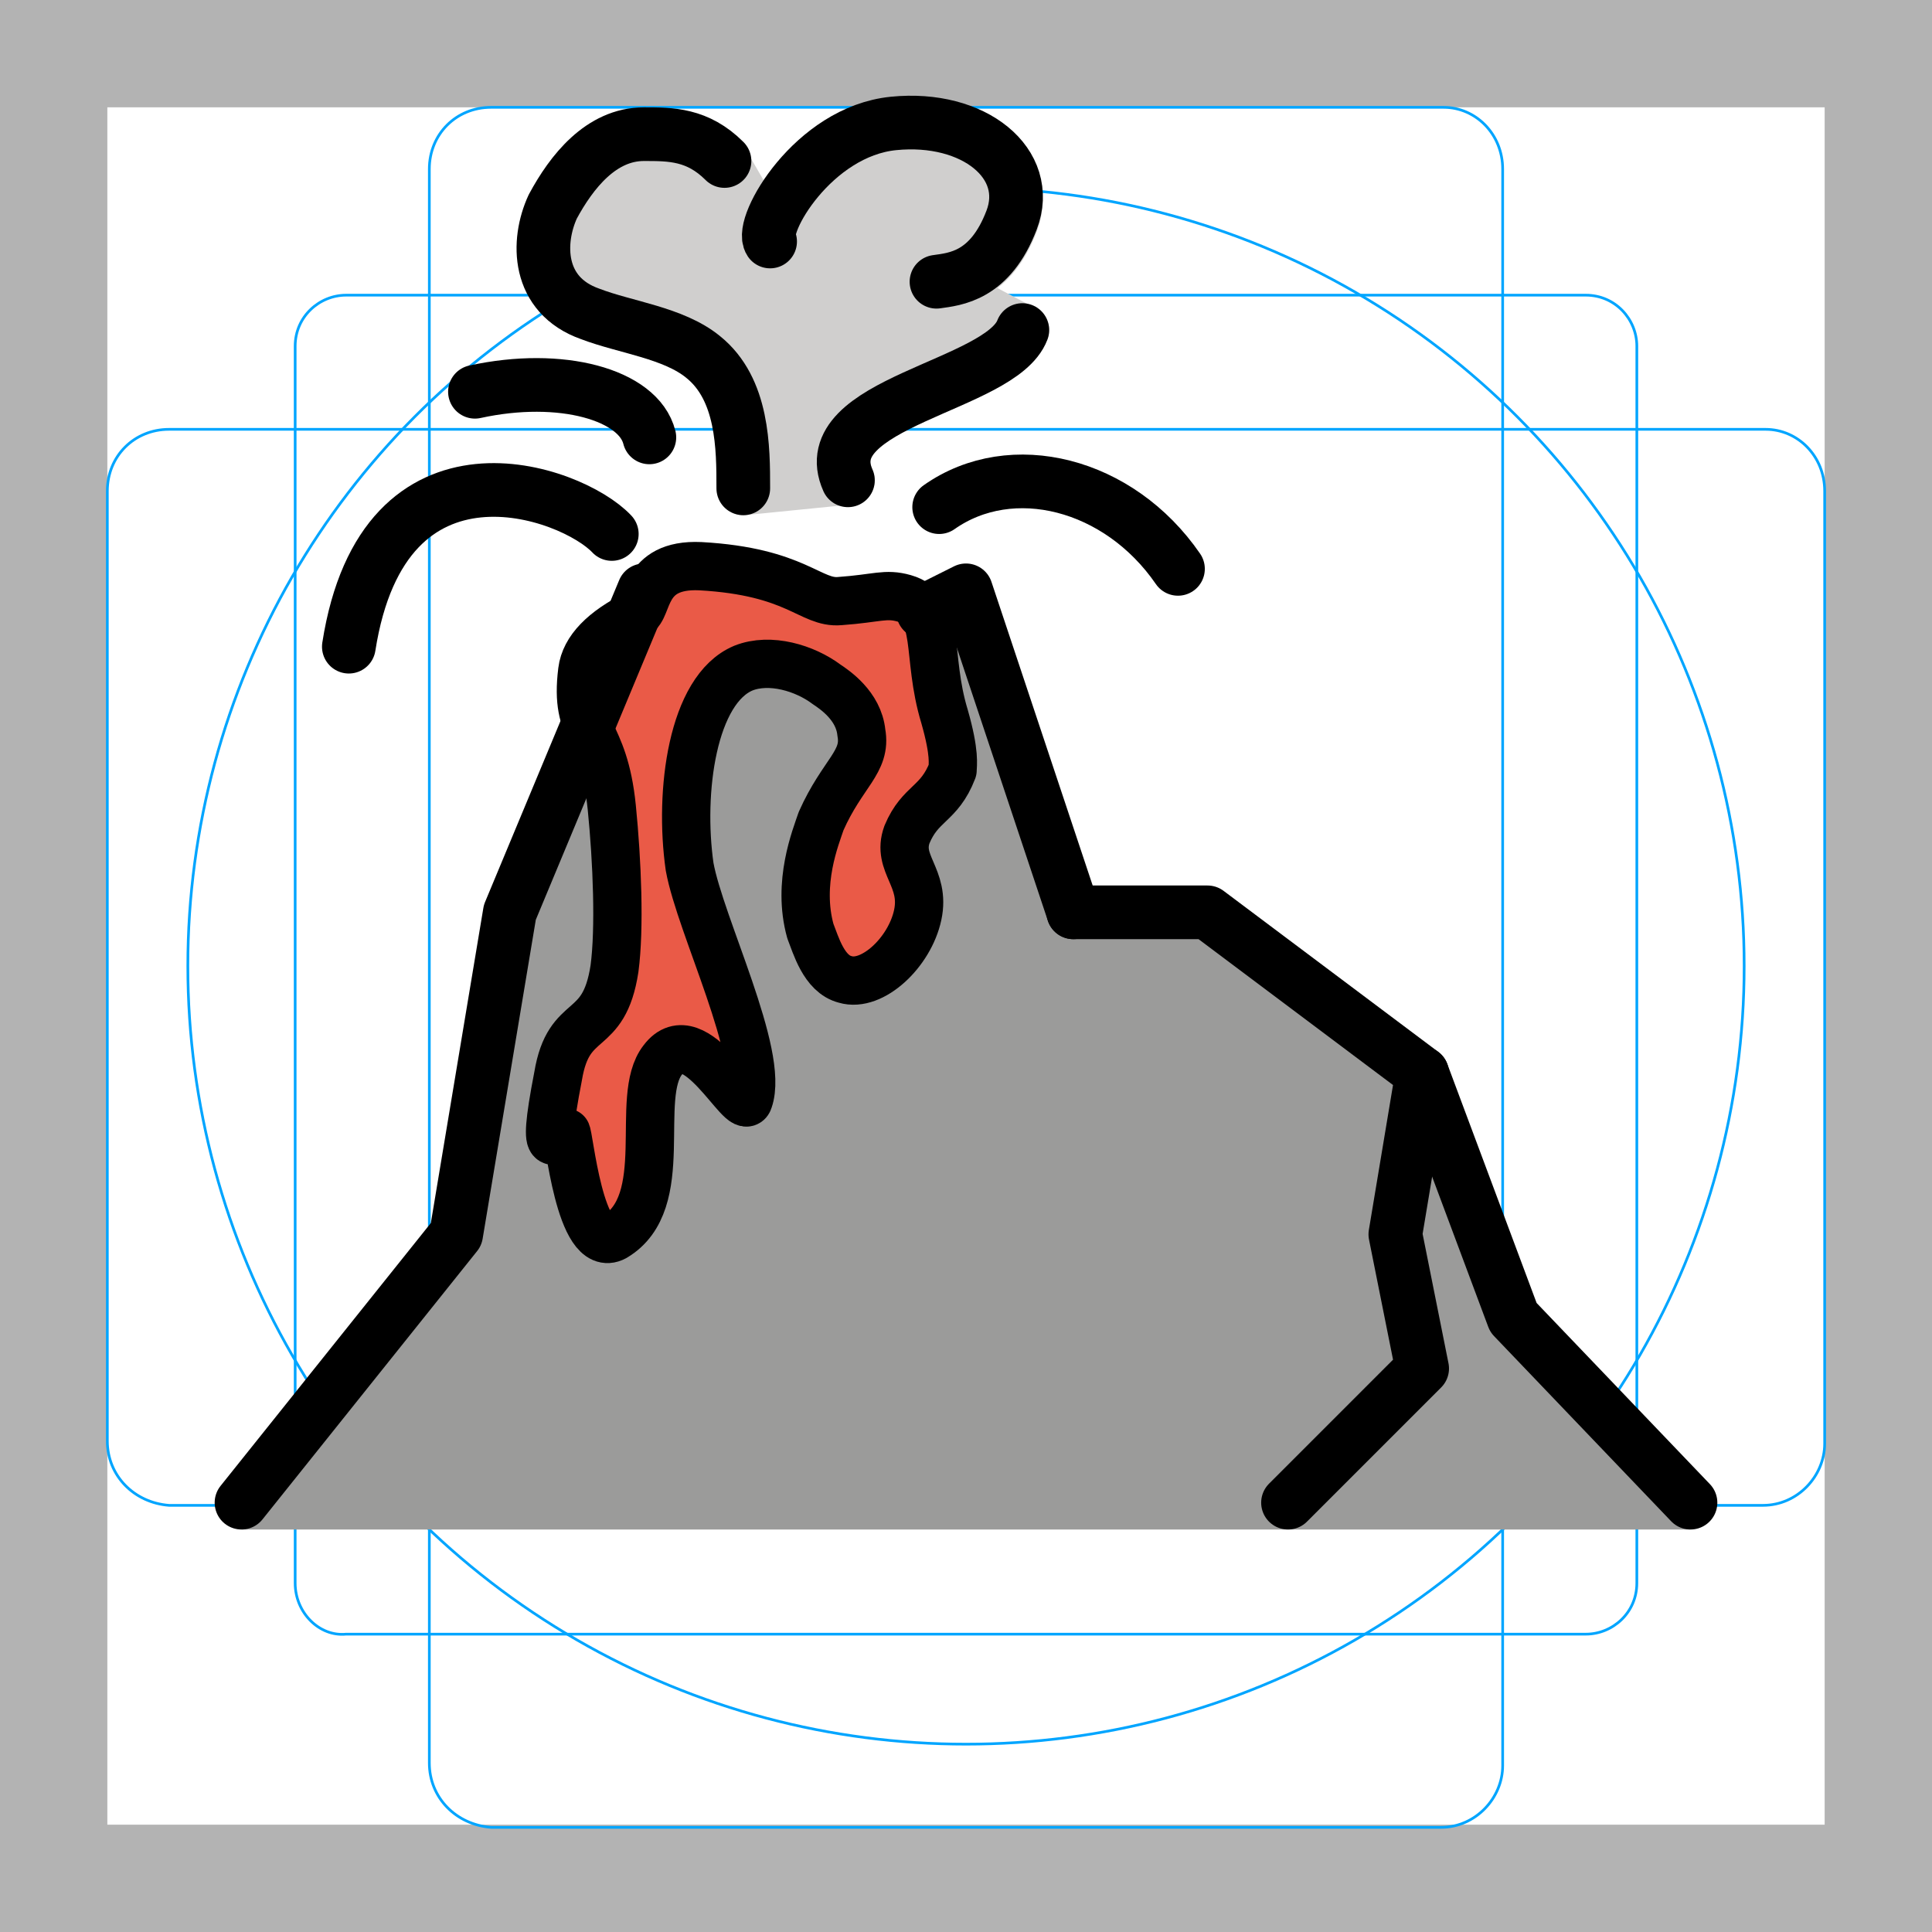 <?xml version="1.0" encoding="utf-8"?>
<!-- Generator: Adobe Illustrator 23.0.1, SVG Export Plug-In . SVG Version: 6.00 Build 0)  -->
<svg version="1.1" id="emoji" xmlns="http://www.w3.org/2000/svg" xmlns:xlink="http://www.w3.org/1999/xlink" x="0px" y="0px"
	 viewBox="0 0 72 72" enable-background="new 0 0 72 72" xml:space="preserve">
<g id="grid">
	<path fill="#B3B3B3" d="M68,4v64H4V4H68 M72,0H0v72h72V0z"/>
	<path fill="none" stroke="#00A5FF" stroke-width="0.1" stroke-miterlimit="10" d="M12.9,11h46.2c1.1,0,1.9,0.9,1.9,1.9l0,0V59
		c0,1.1-0.9,1.9-1.9,1.9H12.9C11.9,61,11,60.1,11,59l0,0V12.9C11,11.8,11.9,11,12.9,11L12.9,11z"/>
	<path fill="none" stroke="#00A5FF" stroke-width="0.1" stroke-miterlimit="10" d="M18.3,4h35.5C55,4,56,5,56,6.3v59.5
		c0,1.2-1,2.3-2.3,2.3H18.3C17,68,16,67,16,65.7V6.3C16,5,17,4,18.3,4z"/>
	<path fill="none" stroke="#00A5FF" stroke-width="0.1" stroke-miterlimit="10" d="M68,18.3v35.5c0,1.2-1,2.3-2.3,2.3H6.3
		C5,56,4,55,4,53.7V18.3C4,17,5,16,6.3,16h59.5C67,16,68,17,68,18.3z"/>
	<circle fill="none" stroke="#00A5FF" stroke-width="0.1" stroke-miterlimit="10" cx="36" cy="36" r="29"/>
</g>
<g id="color">
	
		<path fill="#D0CFCE" stroke="#D0CFCE" stroke-width="1.8" stroke-linecap="round" stroke-linejoin="round" stroke-miterlimit="10" d="
		M28.8,9.1c-0.4-0.7,1.6-4.2,4.6-4.4c3-0.3,5.2,1.5,4.4,3.6s-2.1,2.2-2.8,2.3l3.2,1.7c-0.8,2.1-7.8,2.7-6.5,5.6l-4,0.4
		c0.1-1.5,0-3.7-1.5-4.9c-1.1-0.9-2.8-1.1-4.2-1.6c-2-0.7-2-2.7-1.4-4C21.3,6.4,22.4,5,24,5c1,0,2,0,3,1L28.8,9.1z"/>
	<polygon fill="#9B9B9A" points="63,57 56.4,49.1 53,40 45,34 40,34 36,22 40,34 36,22 32,24 24.2,22.1 19,34 17,46 9,57 	"/>
	<path fill="#EA5A47" d="M33.7,22.3c1.4,0.4,0.8,2.1,1.5,4.4c0.4,1.4,0.3,1.8,0.3,2c-0.5,1.3-1.2,1.2-1.7,2.4
		c-0.4,1.1,0.7,1.6,0.4,3s-1.7,2.7-2.7,2.4c-0.8-0.2-1.1-1.3-1.3-1.8c-0.5-1.8,0.2-3.5,0.4-4.1c0.8-1.8,1.7-2.2,1.5-3.3
		c-0.1-1-1-1.6-1.3-1.8c-0.8-0.6-2.1-1-3.1-0.6c-1.9,0.8-2.4,4.6-2,7.4c0.4,2.2,2.8,7,2.2,8.7c-0.2,0.7-2-3.1-3.2-1.5
		c-1.1,1.4,0.4,5.3-1.8,6.6c-1.3,0.7-1.7-3.9-1.8-3.9c-0.3,0-1,1.5-0.3-2.1c0.4-2.4,1.7-1.4,2.1-4c0.2-1.5,0.1-4-0.1-6
		c-0.3-3-1.4-2.7-1.1-5.1c0.1-0.8,0.8-1.5,2-2.1c0.5-0.2,0.2-1.9,2.4-1.8c3.6,0.2,4.1,1.4,5.2,1.3C32.7,22.3,33,22.1,33.7,22.3z"/>
	<path fill="none" stroke="#D0CFCE" stroke-width="2" stroke-linecap="round" stroke-linejoin="round" stroke-miterlimit="10" d="
		M45,34"/>
	<path fill="none" stroke="#D0CFCE" stroke-width="2" stroke-linecap="round" stroke-linejoin="round" stroke-miterlimit="10" d="
		M40,34"/>
</g>
<g id="hair">
</g>
<g id="skin">
</g>
<g id="skin-shadow">
</g>
<g id="line">
	
		<polyline fill="none" stroke="#000000" stroke-width="2" stroke-linecap="round" stroke-linejoin="round" stroke-miterlimit="10" points="
		63,56 56.4,49.1 53,40 	"/>
	
		<polyline fill="none" stroke="#000000" stroke-width="2" stroke-linecap="round" stroke-linejoin="round" stroke-miterlimit="10" points="
		24,22 19,34 17,46 9,56 	"/>
	
		<polyline fill="none" stroke="#000000" stroke-width="2" stroke-linecap="round" stroke-linejoin="round" stroke-miterlimit="10" points="
		40,34 36,22 34.4,22.8 	"/>
	
		<polyline fill="none" stroke="#000000" stroke-width="2" stroke-linecap="round" stroke-linejoin="round" stroke-miterlimit="10" points="
		40,34 45,34 53,40 52,46 53,51 51,53 48,56 	"/>
	<path fill="none" stroke="#000000" stroke-width="1.8" stroke-linecap="round" stroke-linejoin="round" stroke-miterlimit="10" d="
		M33.7,22.3c1.4,0.4,0.8,2.1,1.5,4.4c0.4,1.4,0.3,1.8,0.3,2c-0.5,1.3-1.2,1.2-1.7,2.4c-0.4,1.1,0.7,1.6,0.4,3s-1.7,2.7-2.7,2.4
		c-0.8-0.2-1.1-1.3-1.3-1.8c-0.5-1.8,0.2-3.5,0.4-4.1c0.8-1.8,1.7-2.2,1.5-3.3c-0.1-1-1-1.6-1.3-1.8c-0.8-0.6-2.1-1-3.1-0.6
		c-1.9,0.8-2.4,4.6-2,7.4c0.4,2.2,2.8,7,2.2,8.7c-0.2,0.7-2-3.1-3.2-1.5c-1.1,1.4,0.4,5.3-1.8,6.6c-1.3,0.7-1.7-3.9-1.8-3.9
		c-0.3,0-1,1.5-0.3-2.1c0.4-2.4,1.7-1.4,2.1-4c0.2-1.5,0.1-4-0.1-6c-0.3-3-1.4-2.7-1.1-5.1c0.1-0.8,0.8-1.5,2-2.1
		c0.5-0.2,0.2-1.9,2.4-1.8c3.6,0.2,4.1,1.4,5.2,1.3C32.7,22.3,33,22.1,33.7,22.3z"/>
	<path fill="none" stroke="#000000" stroke-width="2" stroke-linecap="round" stroke-linejoin="round" stroke-miterlimit="10" d="
		M24.2,16.3c-0.4-1.6-3.3-2.4-6.5-1.7"/>
	<path fill="none" stroke="#000000" stroke-width="2" stroke-linecap="round" stroke-linejoin="round" stroke-miterlimit="10" d="
		M35,18.9c2.7-1.9,6.7-0.9,8.9,2.3"/>
	<path fill="none" stroke="#000000" stroke-width="2" stroke-linecap="round" stroke-linejoin="round" stroke-miterlimit="10" d="
		M22.8,19.9c-1.5-1.6-8.5-4.1-9.8,4.2"/>
	<path fill="none" stroke="#000000" stroke-width="2" stroke-linecap="round" stroke-linejoin="round" stroke-miterlimit="10" d="
		M27,6c-1-1-2-1-3-1c-1.6,0-2.7,1.4-3.4,2.7C20,9,20,11,22,11.7c1.3,0.5,3.1,0.7,4.2,1.6c1.5,1.2,1.5,3.4,1.5,4.9"/>
	<path fill="none" stroke="#000000" stroke-width="2" stroke-linecap="round" stroke-linejoin="round" stroke-miterlimit="10" d="
		M34.9,10.5c0.7-0.1,2-0.2,2.8-2.3s-1.4-3.9-4.4-3.6s-5,3.8-4.6,4.4"/>
	<path fill="none" stroke="#000000" stroke-width="2" stroke-linecap="round" stroke-linejoin="round" stroke-miterlimit="10" d="
		M31.6,17.9c-1.3-2.9,5.7-3.5,6.5-5.6"/>
</g>
</svg>
